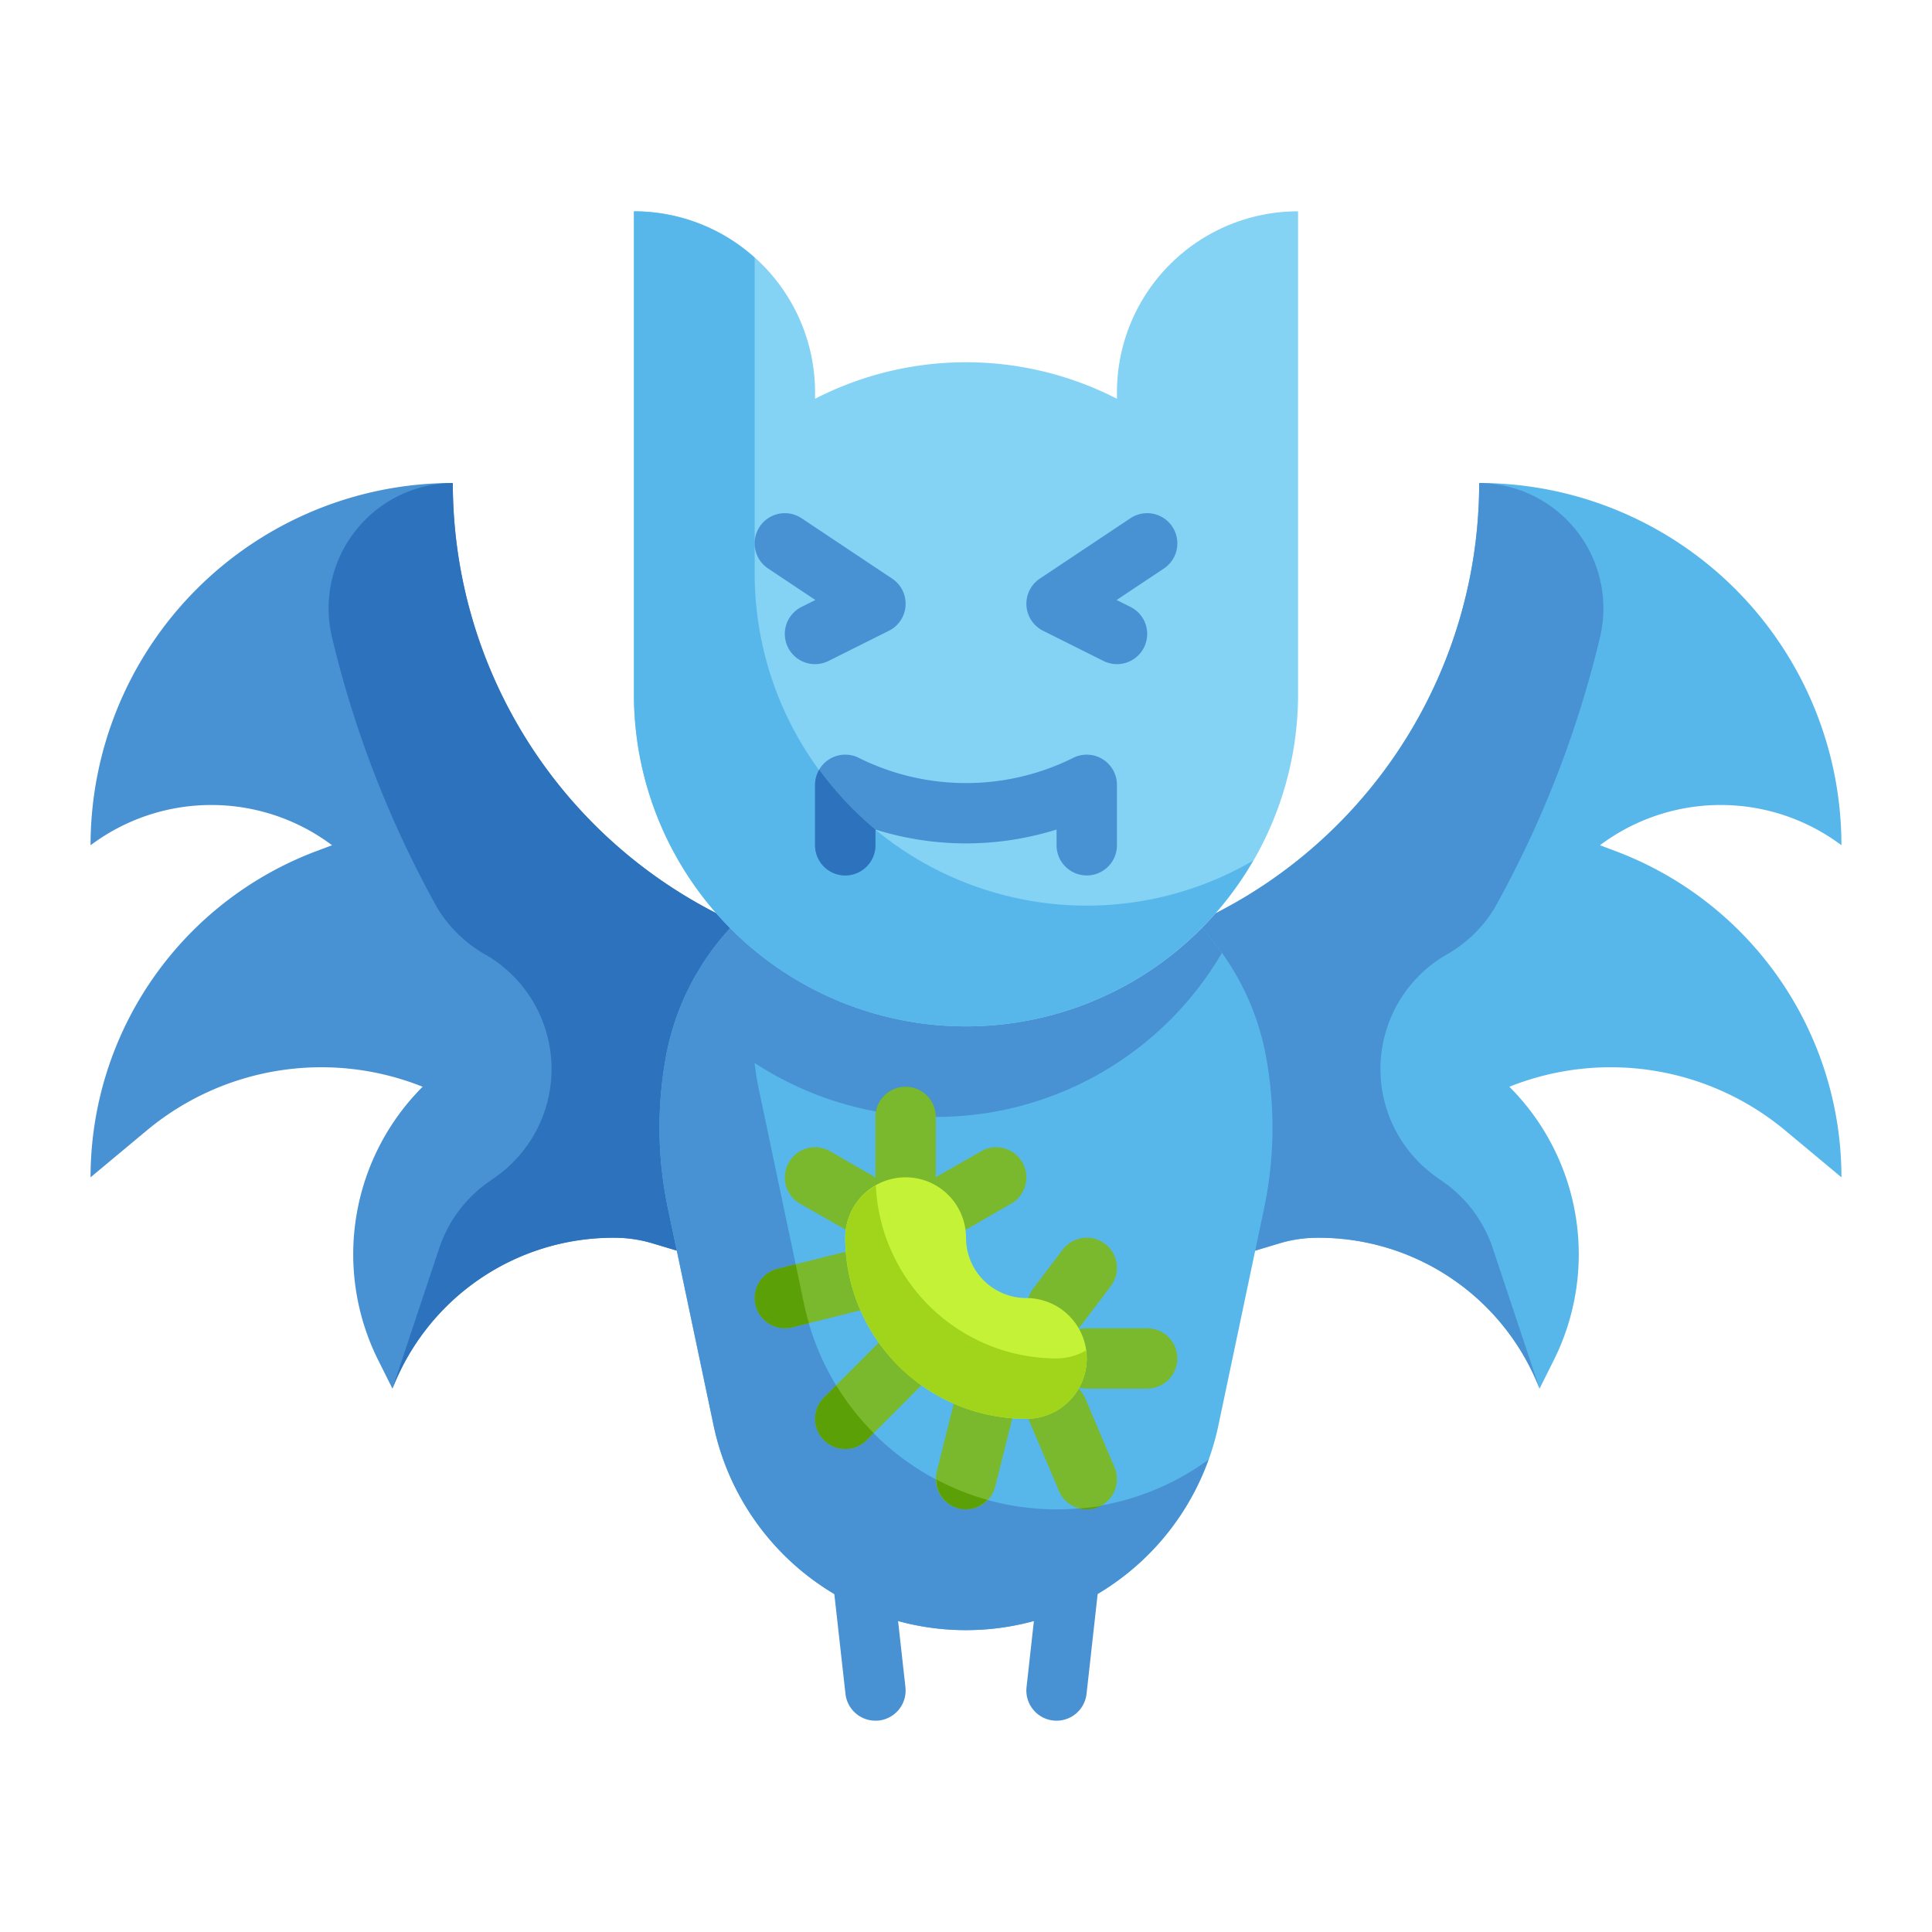 <?xml version="1.0" ?><svg viewBox="0 0 64 64" xmlns="http://www.w3.org/2000/svg"><g id="Flat"><g data-name="Stroke copy 2" id="Stroke_copy_2"><g><path d="M15,16h0A16,16,0,0,0,31,32h0V44l-9.343-2.8a4.664,4.664,0,0,0-1.343-.2h0a7.847,7.847,0,0,0-7.287,4.934L13,46l-.47-.94A7.848,7.848,0,0,1,14,36h0a9.035,9.035,0,0,0-9.137,1.447L3,39H3a11.544,11.544,0,0,1,7.491-10.809L11,28h0a6.666,6.666,0,0,0-8,0H3A12,12,0,0,1,15,16Z" style="fill: #4891d3"/><path d="M16.158,39.173l.282-.2a4.377,4.377,0,0,0-.3-7.317,4.4,4.4,0,0,1-1.649-1.573A35.171,35.171,0,0,1,11,21.118,4.152,4.152,0,0,1,14.95,16H15A16,16,0,0,0,31,32V44l-9.343-2.8a4.185,4.185,0,0,0-1.045-.191,7.846,7.846,0,0,0-7.585,4.928L13,46l1.55-4.65A4.37,4.37,0,0,1,16.158,39.173Z" style="fill: #2d72bc"/><path d="M49,16h0A16,16,0,0,1,33,32h0V44l9.343-2.8a4.664,4.664,0,0,1,1.343-.2h0a7.847,7.847,0,0,1,7.287,4.934L51,46l.47-.94A7.848,7.848,0,0,0,50,36h0a9.035,9.035,0,0,1,9.137,1.447L61,39h0a11.544,11.544,0,0,0-7.491-10.809L53,28h0a6.666,6.666,0,0,1,8,0h0A12,12,0,0,0,49,16Z" style="fill: #57b7eb"/><path d="M47.842,39.173l-.282-.2a4.377,4.377,0,0,1,.3-7.317,4.4,4.4,0,0,0,1.649-1.573A35.171,35.171,0,0,0,53,21.118,4.152,4.152,0,0,0,49.05,16H49A16,16,0,0,1,33,32V44l9.343-2.8a4.185,4.185,0,0,1,1.045-.191,7.846,7.846,0,0,1,7.585,4.928L51,46l-1.55-4.65A4.37,4.37,0,0,0,47.842,39.173Z" style="fill: #4891d3"/><path d="M32,54h0a8.545,8.545,0,0,1-8.362-6.785l-1.511-7.178a13.032,13.032,0,0,1-.069-5.021h0A8.544,8.544,0,0,1,30.465,28h3.07a8.544,8.544,0,0,1,8.407,7.016h0a13.032,13.032,0,0,1-.069,5.021l-1.511,7.178A8.545,8.545,0,0,1,32,54Z" style="fill: #57b7eb"/><path d="M35,50a8.546,8.546,0,0,1-8.362-6.785l-1.511-7.178c-.058-.274-.093-.551-.133-.828a10.976,10.976,0,0,0,15.484-3.645A8.545,8.545,0,0,0,33.535,28h-3.07a8.544,8.544,0,0,0-8.407,7.016,13.032,13.032,0,0,0,.069,5.021l1.511,7.178a8.54,8.54,0,0,0,16.393,1.138A8.52,8.52,0,0,1,35,50Z" style="fill: #4891d3"/><path d="M37,13v.21a10.936,10.936,0,0,0-10,0V13a6,6,0,0,0-6-6V23a11,11,0,0,0,22,0V7A6,6,0,0,0,37,13Z" style="fill: #84d2f4"/><path d="M36,30A11,11,0,0,1,25,19V8.537A5.968,5.968,0,0,0,21,7V23a10.993,10.993,0,0,0,20.51,5.51A10.93,10.93,0,0,1,36,30Z" style="fill: #57b7eb"/><path d="M35,57a1.032,1.032,0,0,1-.111-.006,1,1,0,0,1-.884-1.1l.413-3.716a1,1,0,1,1,1.988.221l-.413,3.715A1,1,0,0,1,35,57Z" style="fill: #4891d3"/><path d="M29,57a1,1,0,0,1-.993-.89L27.593,52.4a1,1,0,1,1,1.988-.221l.413,3.716a1,1,0,0,1-.884,1.1A1.032,1.032,0,0,1,29,57Z" style="fill: #4891d3"/><path d="M36,29a1,1,0,0,1-1-1v-.521a10.033,10.033,0,0,1-6,0V28a1,1,0,0,1-2,0V26a1,1,0,0,1,1.447-.895,7.972,7.972,0,0,0,7.106,0A1,1,0,0,1,37,26v2A1,1,0,0,1,36,29Z" style="fill: #4891d3"/><path d="M37,22a1,1,0,0,1-.446-.105l-2-1a1,1,0,0,1-.108-1.727l3-2a1,1,0,1,1,1.11,1.664l-1.567,1.044.459.229A1,1,0,0,1,37,22Z" style="fill: #4891d3"/><path d="M27,22a1,1,0,0,1-.448-1.895l.459-.229-1.567-1.044a1,1,0,0,1,1.11-1.664l3,2a1,1,0,0,1-.108,1.727l-2,1A1,1,0,0,1,27,22Z" style="fill: #4891d3"/><path d="M27.138,25.5A1,1,0,0,0,27,26v2a1,1,0,0,0,2,0v-.515A11.039,11.039,0,0,1,27.138,25.5Z" style="fill: #2d72bc"/><g><path d="M30,40a1,1,0,0,1-1-1V37a1,1,0,0,1,2,0v2A1,1,0,0,1,30,40Z" style="fill: #7ab92d"/><path d="M38,46H36a1,1,0,0,1,0-2h2a1,1,0,0,1,0,2Z" style="fill: #7ab92d"/><path d="M28,48a1,1,0,0,1-.707-1.707l1.757-1.757a1,1,0,0,1,1.414,1.414l-1.757,1.757A1,1,0,0,1,28,48Z" style="fill: #7ab92d"/><path d="M26,44a1,1,0,0,1-.242-1.97l2.185-.547a1,1,0,1,1,.485,1.941l-2.184.546A.976.976,0,0,1,26,44Z" style="fill: #7ab92d"/><path d="M32,50a.976.976,0,0,1-.244-.03,1,1,0,0,1-.727-1.213l.546-2.184a1,1,0,0,1,1.941.485l-.547,2.185A1,1,0,0,1,32,50Z" style="fill: #7ab92d"/><path d="M28.4,40.806a.994.994,0,0,1-.5-.134l-1.4-.8a1,1,0,0,1,1-1.734l1.4.806a1,1,0,0,1-.5,1.867Z" style="fill: #7ab92d"/><path d="M36,50a1,1,0,0,1-.92-.609L34.107,47.1a1,1,0,0,1,1.841-.783l.972,2.29a1,1,0,0,1-.529,1.311A.984.984,0,0,1,36,50Z" style="fill: #7ab92d"/><path d="M31.6,40.806a1,1,0,0,1-.5-1.868l1.4-.8a1,1,0,0,1,1,1.734l-1.4.806A1,1,0,0,1,31.6,40.806Z" style="fill: #7ab92d"/><path d="M35.026,44.285a1,1,0,0,1-.8-1.6L35.2,41.4A1,1,0,1,1,36.8,42.6l-.972,1.284A1,1,0,0,1,35.026,44.285Z" style="fill: #7ab92d"/><path d="M32,41h0a2,2,0,0,0-2-2h0a2,2,0,0,0-2,2h0a6,6,0,0,0,6,6h0a2,2,0,0,0,2-2h0a2,2,0,0,0-2-2h0A2,2,0,0,1,32,41Z" style="fill: #c4f236"/><path d="M35,45a6,6,0,0,1-5.986-5.73A1.99,1.99,0,0,0,28,41a6,6,0,0,0,6,6,2,2,0,0,0,2-2,1.905,1.905,0,0,0-.027-.263A1.972,1.972,0,0,1,35,45Z" style="fill: #a1d51c"/><path d="M36.46,49.89c-.02.01-.05.02-.07.03A1.087,1.087,0,0,1,36,50a1.153,1.153,0,0,1-.26-.03C35.98,49.95,36.22,49.93,36.46,49.89Z" style="fill: #5ba006"/><path d="M27.293,47.707a1,1,0,0,0,1.414,0l.234-.234A8.588,8.588,0,0,1,27.7,45.889l-.4.4A1,1,0,0,0,27.293,47.707Z" style="fill: #5ba006"/><path d="M25.03,43.243A1,1,0,0,0,26,44a.976.976,0,0,0,.244-.03l.553-.138c-.058-.2-.114-.407-.158-.617l-.281-1.335-.6.15A1,1,0,0,0,25.03,43.243Z" style="fill: #5ba006"/><path d="M31.757,49.97A.976.976,0,0,0,32,50a.988.988,0,0,0,.709-.315,8.517,8.517,0,0,1-1.692-.677A.987.987,0,0,0,31.757,49.97Z" style="fill: #5ba006"/></g></g></g></g></svg>